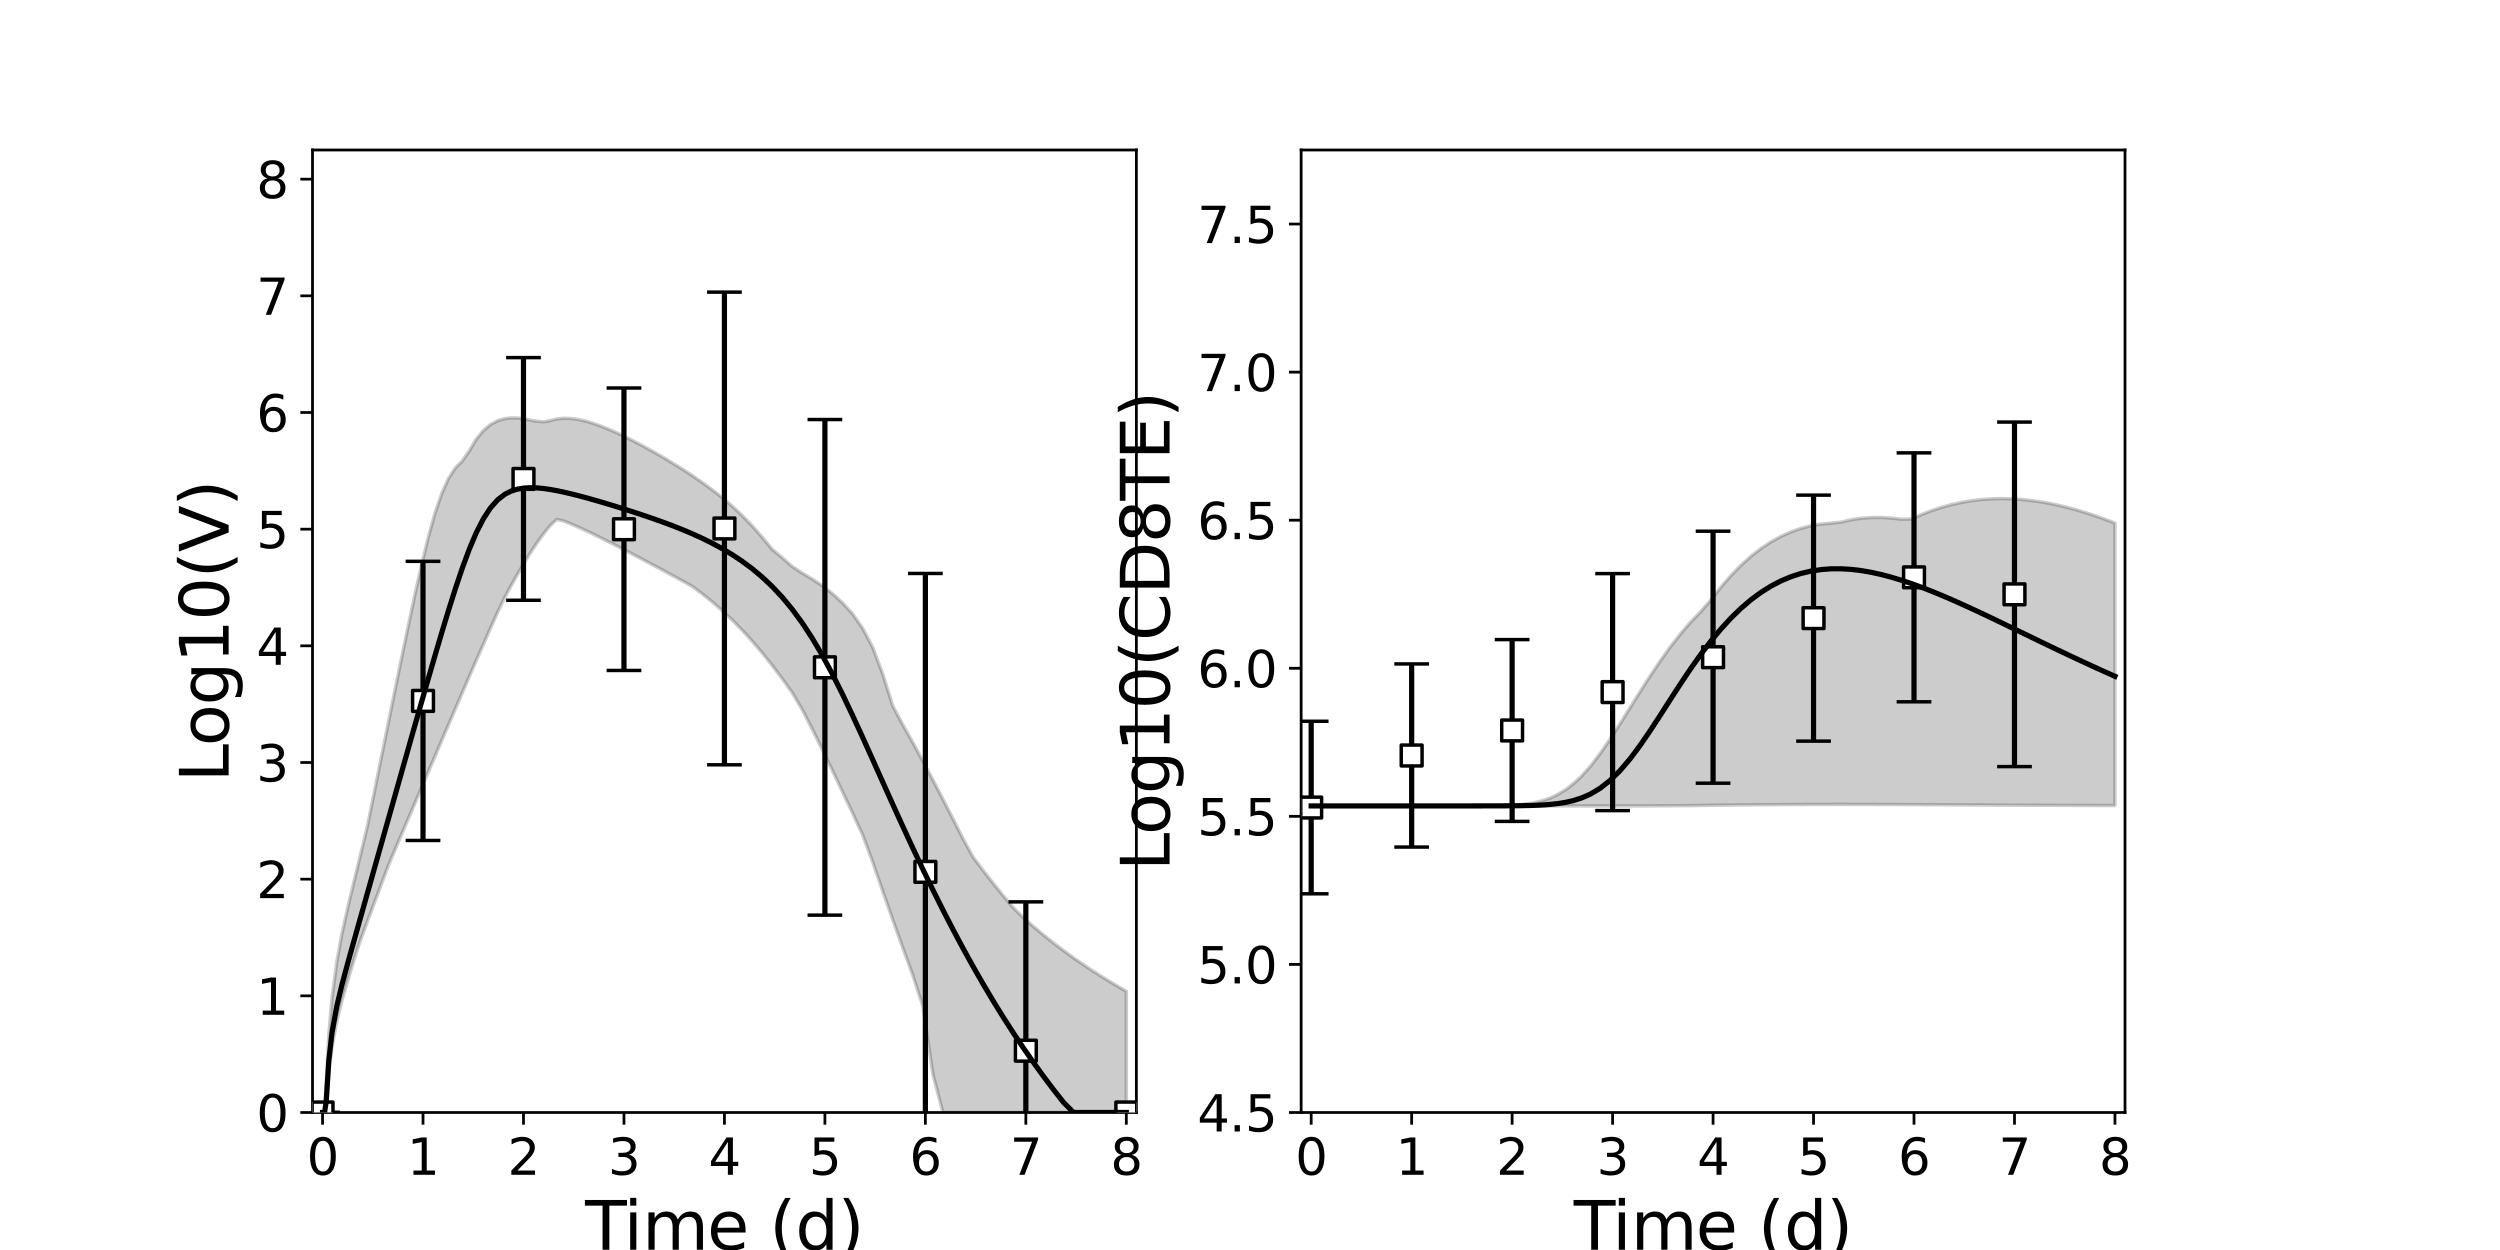 <?xml version="1.0" encoding="utf-8" standalone="no"?>
<!DOCTYPE svg PUBLIC "-//W3C//DTD SVG 1.1//EN"
  "http://www.w3.org/Graphics/SVG/1.1/DTD/svg11.dtd">
<svg xmlns:xlink="http://www.w3.org/1999/xlink" width="720pt" height="360pt" viewBox="0 0 720 360" xmlns="http://www.w3.org/2000/svg" version="1.1">
 <defs>
  <style type="text/css">*{stroke-linejoin: round; stroke-linecap: butt}</style>
 </defs>
 <g id="figure_1">
  <g id="patch_1">
   <path d="M 0 360 
L 720 360 
L 720 0 
L 0 0 
z
" style="fill: #ffffff"/>
  </g>
  <g id="axes_1">
   <g id="patch_2">
    <path d="M 90 320.4 
L 327.273 320.4 
L 327.273 43.2 
L 90 43.2 
z
" style="fill: #ffffff"/>
   </g>
   <g id="matplotlib.axis_1">
    <g id="xtick_1">
     <g id="line2d_1">
      <defs>
       <path id="m42d1f7977b" d="M 0 0 
L 0 3.5 
" style="stroke: #000000; stroke-width: 0.8"/>
      </defs>
      <g>
       <use xlink:href="#m42d1f7977b" x="92.894" y="320.4" style="stroke: #000000; stroke-width: 0.8"/>
      </g>
     </g>
     <g id="text_1">
      <!-- 0 -->
      <g transform="translate(88.313 338.342) scale(0.144 -0.144)">
       <defs>
        <path id="DejaVuSans-30" d="M 2034 4250 
Q 1547 4250 1301 3770 
Q 1056 3291 1056 2328 
Q 1056 1369 1301 889 
Q 1547 409 2034 409 
Q 2525 409 2770 889 
Q 3016 1369 3016 2328 
Q 3016 3291 2770 3770 
Q 2525 4250 2034 4250 
z
M 2034 4750 
Q 2819 4750 3233 4129 
Q 3647 3509 3647 2328 
Q 3647 1150 3233 529 
Q 2819 -91 2034 -91 
Q 1250 -91 836 529 
Q 422 1150 422 2328 
Q 422 3509 836 4129 
Q 1250 4750 2034 4750 
z
" transform="scale(0.016)"/>
       </defs>
       <use xlink:href="#DejaVuSans-30"/>
      </g>
     </g>
    </g>
    <g id="xtick_2">
     <g id="line2d_2">
      <g>
       <use xlink:href="#m42d1f7977b" x="121.829" y="320.4" style="stroke: #000000; stroke-width: 0.8"/>
      </g>
     </g>
     <g id="text_2">
      <!-- 1 -->
      <g transform="translate(117.248 338.342) scale(0.144 -0.144)">
       <defs>
        <path id="DejaVuSans-31" d="M 794 531 
L 1825 531 
L 1825 4091 
L 703 3866 
L 703 4441 
L 1819 4666 
L 2450 4666 
L 2450 531 
L 3481 531 
L 3481 0 
L 794 0 
L 794 531 
z
" transform="scale(0.016)"/>
       </defs>
       <use xlink:href="#DejaVuSans-31"/>
      </g>
     </g>
    </g>
    <g id="xtick_3">
     <g id="line2d_3">
      <g>
       <use xlink:href="#m42d1f7977b" x="150.765" y="320.4" style="stroke: #000000; stroke-width: 0.8"/>
      </g>
     </g>
     <g id="text_3">
      <!-- 2 -->
      <g transform="translate(146.184 338.342) scale(0.144 -0.144)">
       <defs>
        <path id="DejaVuSans-32" d="M 1228 531 
L 3431 531 
L 3431 0 
L 469 0 
L 469 531 
Q 828 903 1448 1529 
Q 2069 2156 2228 2338 
Q 2531 2678 2651 2914 
Q 2772 3150 2772 3378 
Q 2772 3750 2511 3984 
Q 2250 4219 1831 4219 
Q 1534 4219 1204 4116 
Q 875 4013 500 3803 
L 500 4441 
Q 881 4594 1212 4672 
Q 1544 4750 1819 4750 
Q 2544 4750 2975 4387 
Q 3406 4025 3406 3419 
Q 3406 3131 3298 2873 
Q 3191 2616 2906 2266 
Q 2828 2175 2409 1742 
Q 1991 1309 1228 531 
z
" transform="scale(0.016)"/>
       </defs>
       <use xlink:href="#DejaVuSans-32"/>
      </g>
     </g>
    </g>
    <g id="xtick_4">
     <g id="line2d_4">
      <g>
       <use xlink:href="#m42d1f7977b" x="179.701" y="320.4" style="stroke: #000000; stroke-width: 0.8"/>
      </g>
     </g>
     <g id="text_4">
      <!-- 3 -->
      <g transform="translate(175.12 338.342) scale(0.144 -0.144)">
       <defs>
        <path id="DejaVuSans-33" d="M 2597 2516 
Q 3050 2419 3304 2112 
Q 3559 1806 3559 1356 
Q 3559 666 3084 287 
Q 2609 -91 1734 -91 
Q 1441 -91 1130 -33 
Q 819 25 488 141 
L 488 750 
Q 750 597 1062 519 
Q 1375 441 1716 441 
Q 2309 441 2620 675 
Q 2931 909 2931 1356 
Q 2931 1769 2642 2001 
Q 2353 2234 1838 2234 
L 1294 2234 
L 1294 2753 
L 1863 2753 
Q 2328 2753 2575 2939 
Q 2822 3125 2822 3475 
Q 2822 3834 2567 4026 
Q 2313 4219 1838 4219 
Q 1578 4219 1281 4162 
Q 984 4106 628 3988 
L 628 4550 
Q 988 4650 1302 4700 
Q 1616 4750 1894 4750 
Q 2613 4750 3031 4423 
Q 3450 4097 3450 3541 
Q 3450 3153 3228 2886 
Q 3006 2619 2597 2516 
z
" transform="scale(0.016)"/>
       </defs>
       <use xlink:href="#DejaVuSans-33"/>
      </g>
     </g>
    </g>
    <g id="xtick_5">
     <g id="line2d_5">
      <g>
       <use xlink:href="#m42d1f7977b" x="208.636" y="320.4" style="stroke: #000000; stroke-width: 0.8"/>
      </g>
     </g>
     <g id="text_5">
      <!-- 4 -->
      <g transform="translate(204.055 338.342) scale(0.144 -0.144)">
       <defs>
        <path id="DejaVuSans-34" d="M 2419 4116 
L 825 1625 
L 2419 1625 
L 2419 4116 
z
M 2253 4666 
L 3047 4666 
L 3047 1625 
L 3713 1625 
L 3713 1100 
L 3047 1100 
L 3047 0 
L 2419 0 
L 2419 1100 
L 313 1100 
L 313 1709 
L 2253 4666 
z
" transform="scale(0.016)"/>
       </defs>
       <use xlink:href="#DejaVuSans-34"/>
      </g>
     </g>
    </g>
    <g id="xtick_6">
     <g id="line2d_6">
      <g>
       <use xlink:href="#m42d1f7977b" x="237.572" y="320.4" style="stroke: #000000; stroke-width: 0.8"/>
      </g>
     </g>
     <g id="text_6">
      <!-- 5 -->
      <g transform="translate(232.991 338.342) scale(0.144 -0.144)">
       <defs>
        <path id="DejaVuSans-35" d="M 691 4666 
L 3169 4666 
L 3169 4134 
L 1269 4134 
L 1269 2991 
Q 1406 3038 1543 3061 
Q 1681 3084 1819 3084 
Q 2600 3084 3056 2656 
Q 3513 2228 3513 1497 
Q 3513 744 3044 326 
Q 2575 -91 1722 -91 
Q 1428 -91 1123 -41 
Q 819 9 494 109 
L 494 744 
Q 775 591 1075 516 
Q 1375 441 1709 441 
Q 2250 441 2565 725 
Q 2881 1009 2881 1497 
Q 2881 1984 2565 2268 
Q 2250 2553 1709 2553 
Q 1456 2553 1204 2497 
Q 953 2441 691 2322 
L 691 4666 
z
" transform="scale(0.016)"/>
       </defs>
       <use xlink:href="#DejaVuSans-35"/>
      </g>
     </g>
    </g>
    <g id="xtick_7">
     <g id="line2d_7">
      <g>
       <use xlink:href="#m42d1f7977b" x="266.508" y="320.4" style="stroke: #000000; stroke-width: 0.8"/>
      </g>
     </g>
     <g id="text_7">
      <!-- 6 -->
      <g transform="translate(261.927 338.342) scale(0.144 -0.144)">
       <defs>
        <path id="DejaVuSans-36" d="M 2113 2584 
Q 1688 2584 1439 2293 
Q 1191 2003 1191 1497 
Q 1191 994 1439 701 
Q 1688 409 2113 409 
Q 2538 409 2786 701 
Q 3034 994 3034 1497 
Q 3034 2003 2786 2293 
Q 2538 2584 2113 2584 
z
M 3366 4563 
L 3366 3988 
Q 3128 4100 2886 4159 
Q 2644 4219 2406 4219 
Q 1781 4219 1451 3797 
Q 1122 3375 1075 2522 
Q 1259 2794 1537 2939 
Q 1816 3084 2150 3084 
Q 2853 3084 3261 2657 
Q 3669 2231 3669 1497 
Q 3669 778 3244 343 
Q 2819 -91 2113 -91 
Q 1303 -91 875 529 
Q 447 1150 447 2328 
Q 447 3434 972 4092 
Q 1497 4750 2381 4750 
Q 2619 4750 2861 4703 
Q 3103 4656 3366 4563 
z
" transform="scale(0.016)"/>
       </defs>
       <use xlink:href="#DejaVuSans-36"/>
      </g>
     </g>
    </g>
    <g id="xtick_8">
     <g id="line2d_8">
      <g>
       <use xlink:href="#m42d1f7977b" x="295.443" y="320.4" style="stroke: #000000; stroke-width: 0.8"/>
      </g>
     </g>
     <g id="text_8">
      <!-- 7 -->
      <g transform="translate(290.862 338.342) scale(0.144 -0.144)">
       <defs>
        <path id="DejaVuSans-37" d="M 525 4666 
L 3525 4666 
L 3525 4397 
L 1831 0 
L 1172 0 
L 2766 4134 
L 525 4134 
L 525 4666 
z
" transform="scale(0.016)"/>
       </defs>
       <use xlink:href="#DejaVuSans-37"/>
      </g>
     </g>
    </g>
    <g id="xtick_9">
     <g id="line2d_9">
      <g>
       <use xlink:href="#m42d1f7977b" x="324.379" y="320.4" style="stroke: #000000; stroke-width: 0.8"/>
      </g>
     </g>
     <g id="text_9">
      <!-- 8 -->
      <g transform="translate(319.798 338.342) scale(0.144 -0.144)">
       <defs>
        <path id="DejaVuSans-38" d="M 2034 2216 
Q 1584 2216 1326 1975 
Q 1069 1734 1069 1313 
Q 1069 891 1326 650 
Q 1584 409 2034 409 
Q 2484 409 2743 651 
Q 3003 894 3003 1313 
Q 3003 1734 2745 1975 
Q 2488 2216 2034 2216 
z
M 1403 2484 
Q 997 2584 770 2862 
Q 544 3141 544 3541 
Q 544 4100 942 4425 
Q 1341 4750 2034 4750 
Q 2731 4750 3128 4425 
Q 3525 4100 3525 3541 
Q 3525 3141 3298 2862 
Q 3072 2584 2669 2484 
Q 3125 2378 3379 2068 
Q 3634 1759 3634 1313 
Q 3634 634 3220 271 
Q 2806 -91 2034 -91 
Q 1263 -91 848 271 
Q 434 634 434 1313 
Q 434 1759 690 2068 
Q 947 2378 1403 2484 
z
M 1172 3481 
Q 1172 3119 1398 2916 
Q 1625 2713 2034 2713 
Q 2441 2713 2670 2916 
Q 2900 3119 2900 3481 
Q 2900 3844 2670 4047 
Q 2441 4250 2034 4250 
Q 1625 4250 1398 4047 
Q 1172 3844 1172 3481 
z
" transform="scale(0.016)"/>
       </defs>
       <use xlink:href="#DejaVuSans-38"/>
      </g>
     </g>
    </g>
    <g id="text_10">
     <!-- Time (d) -->
     <g transform="translate(168.511 359.925) scale(0.192 -0.192)">
      <defs>
       <path id="DejaVuSans-54" d="M -19 4666 
L 3928 4666 
L 3928 4134 
L 2272 4134 
L 2272 0 
L 1638 0 
L 1638 4134 
L -19 4134 
L -19 4666 
z
" transform="scale(0.016)"/>
       <path id="DejaVuSans-69" d="M 603 3500 
L 1178 3500 
L 1178 0 
L 603 0 
L 603 3500 
z
M 603 4863 
L 1178 4863 
L 1178 4134 
L 603 4134 
L 603 4863 
z
" transform="scale(0.016)"/>
       <path id="DejaVuSans-6d" d="M 3328 2828 
Q 3544 3216 3844 3400 
Q 4144 3584 4550 3584 
Q 5097 3584 5394 3201 
Q 5691 2819 5691 2113 
L 5691 0 
L 5113 0 
L 5113 2094 
Q 5113 2597 4934 2840 
Q 4756 3084 4391 3084 
Q 3944 3084 3684 2787 
Q 3425 2491 3425 1978 
L 3425 0 
L 2847 0 
L 2847 2094 
Q 2847 2600 2669 2842 
Q 2491 3084 2119 3084 
Q 1678 3084 1418 2786 
Q 1159 2488 1159 1978 
L 1159 0 
L 581 0 
L 581 3500 
L 1159 3500 
L 1159 2956 
Q 1356 3278 1631 3431 
Q 1906 3584 2284 3584 
Q 2666 3584 2933 3390 
Q 3200 3197 3328 2828 
z
" transform="scale(0.016)"/>
       <path id="DejaVuSans-65" d="M 3597 1894 
L 3597 1613 
L 953 1613 
Q 991 1019 1311 708 
Q 1631 397 2203 397 
Q 2534 397 2845 478 
Q 3156 559 3463 722 
L 3463 178 
Q 3153 47 2828 -22 
Q 2503 -91 2169 -91 
Q 1331 -91 842 396 
Q 353 884 353 1716 
Q 353 2575 817 3079 
Q 1281 3584 2069 3584 
Q 2775 3584 3186 3129 
Q 3597 2675 3597 1894 
z
M 3022 2063 
Q 3016 2534 2758 2815 
Q 2500 3097 2075 3097 
Q 1594 3097 1305 2825 
Q 1016 2553 972 2059 
L 3022 2063 
z
" transform="scale(0.016)"/>
       <path id="DejaVuSans-20" transform="scale(0.016)"/>
       <path id="DejaVuSans-28" d="M 1984 4856 
Q 1566 4138 1362 3434 
Q 1159 2731 1159 2009 
Q 1159 1288 1364 580 
Q 1569 -128 1984 -844 
L 1484 -844 
Q 1016 -109 783 600 
Q 550 1309 550 2009 
Q 550 2706 781 3412 
Q 1013 4119 1484 4856 
L 1984 4856 
z
" transform="scale(0.016)"/>
       <path id="DejaVuSans-64" d="M 2906 2969 
L 2906 4863 
L 3481 4863 
L 3481 0 
L 2906 0 
L 2906 525 
Q 2725 213 2448 61 
Q 2172 -91 1784 -91 
Q 1150 -91 751 415 
Q 353 922 353 1747 
Q 353 2572 751 3078 
Q 1150 3584 1784 3584 
Q 2172 3584 2448 3432 
Q 2725 3281 2906 2969 
z
M 947 1747 
Q 947 1113 1208 752 
Q 1469 391 1925 391 
Q 2381 391 2643 752 
Q 2906 1113 2906 1747 
Q 2906 2381 2643 2742 
Q 2381 3103 1925 3103 
Q 1469 3103 1208 2742 
Q 947 2381 947 1747 
z
" transform="scale(0.016)"/>
       <path id="DejaVuSans-29" d="M 513 4856 
L 1013 4856 
Q 1481 4119 1714 3412 
Q 1947 2706 1947 2009 
Q 1947 1309 1714 600 
Q 1481 -109 1013 -844 
L 513 -844 
Q 928 -128 1133 580 
Q 1338 1288 1338 2009 
Q 1338 2731 1133 3434 
Q 928 4138 513 4856 
z
" transform="scale(0.016)"/>
      </defs>
      <use xlink:href="#DejaVuSans-54"/>
      <use xlink:href="#DejaVuSans-69" x="57.959"/>
      <use xlink:href="#DejaVuSans-6d" x="85.742"/>
      <use xlink:href="#DejaVuSans-65" x="183.154"/>
      <use xlink:href="#DejaVuSans-20" x="244.678"/>
      <use xlink:href="#DejaVuSans-28" x="276.465"/>
      <use xlink:href="#DejaVuSans-64" x="315.479"/>
      <use xlink:href="#DejaVuSans-29" x="378.955"/>
     </g>
    </g>
   </g>
   <g id="matplotlib.axis_2">
    <g id="ytick_1">
     <g id="line2d_10">
      <defs>
       <path id="m41c0fdf977" d="M 0 0 
L -3.5 0 
" style="stroke: #000000; stroke-width: 0.8"/>
      </defs>
      <g>
       <use xlink:href="#m41c0fdf977" x="90" y="320.4" style="stroke: #000000; stroke-width: 0.8"/>
      </g>
     </g>
     <g id="text_11">
      <!-- 0 -->
      <g transform="translate(73.838 325.871) scale(0.144 -0.144)">
       <use xlink:href="#DejaVuSans-30"/>
      </g>
     </g>
    </g>
    <g id="ytick_2">
     <g id="line2d_11">
      <g>
       <use xlink:href="#m41c0fdf977" x="90" y="286.8" style="stroke: #000000; stroke-width: 0.8"/>
      </g>
     </g>
     <g id="text_12">
      <!-- 1 -->
      <g transform="translate(73.838 292.271) scale(0.144 -0.144)">
       <use xlink:href="#DejaVuSans-31"/>
      </g>
     </g>
    </g>
    <g id="ytick_3">
     <g id="line2d_12">
      <g>
       <use xlink:href="#m41c0fdf977" x="90" y="253.2" style="stroke: #000000; stroke-width: 0.8"/>
      </g>
     </g>
     <g id="text_13">
      <!-- 2 -->
      <g transform="translate(73.838 258.671) scale(0.144 -0.144)">
       <use xlink:href="#DejaVuSans-32"/>
      </g>
     </g>
    </g>
    <g id="ytick_4">
     <g id="line2d_13">
      <g>
       <use xlink:href="#m41c0fdf977" x="90" y="219.6" style="stroke: #000000; stroke-width: 0.8"/>
      </g>
     </g>
     <g id="text_14">
      <!-- 3 -->
      <g transform="translate(73.838 225.071) scale(0.144 -0.144)">
       <use xlink:href="#DejaVuSans-33"/>
      </g>
     </g>
    </g>
    <g id="ytick_5">
     <g id="line2d_14">
      <g>
       <use xlink:href="#m41c0fdf977" x="90" y="186" style="stroke: #000000; stroke-width: 0.8"/>
      </g>
     </g>
     <g id="text_15">
      <!-- 4 -->
      <g transform="translate(73.838 191.471) scale(0.144 -0.144)">
       <use xlink:href="#DejaVuSans-34"/>
      </g>
     </g>
    </g>
    <g id="ytick_6">
     <g id="line2d_15">
      <g>
       <use xlink:href="#m41c0fdf977" x="90" y="152.4" style="stroke: #000000; stroke-width: 0.8"/>
      </g>
     </g>
     <g id="text_16">
      <!-- 5 -->
      <g transform="translate(73.838 157.871) scale(0.144 -0.144)">
       <use xlink:href="#DejaVuSans-35"/>
      </g>
     </g>
    </g>
    <g id="ytick_7">
     <g id="line2d_16">
      <g>
       <use xlink:href="#m41c0fdf977" x="90" y="118.8" style="stroke: #000000; stroke-width: 0.8"/>
      </g>
     </g>
     <g id="text_17">
      <!-- 6 -->
      <g transform="translate(73.838 124.271) scale(0.144 -0.144)">
       <use xlink:href="#DejaVuSans-36"/>
      </g>
     </g>
    </g>
    <g id="ytick_8">
     <g id="line2d_17">
      <g>
       <use xlink:href="#m41c0fdf977" x="90" y="85.2" style="stroke: #000000; stroke-width: 0.8"/>
      </g>
     </g>
     <g id="text_18">
      <!-- 7 -->
      <g transform="translate(73.838 90.671) scale(0.144 -0.144)">
       <use xlink:href="#DejaVuSans-37"/>
      </g>
     </g>
    </g>
    <g id="ytick_9">
     <g id="line2d_18">
      <g>
       <use xlink:href="#m41c0fdf977" x="90" y="51.6" style="stroke: #000000; stroke-width: 0.8"/>
      </g>
     </g>
     <g id="text_19">
      <!-- 8 -->
      <g transform="translate(73.838 57.071) scale(0.144 -0.144)">
       <use xlink:href="#DejaVuSans-38"/>
      </g>
     </g>
    </g>
    <g id="text_20">
     <!-- Log10(V) -->
     <g transform="translate(65.845 225.224) rotate(-90) scale(0.192 -0.192)">
      <defs>
       <path id="DejaVuSans-4c" d="M 628 4666 
L 1259 4666 
L 1259 531 
L 3531 531 
L 3531 0 
L 628 0 
L 628 4666 
z
" transform="scale(0.016)"/>
       <path id="DejaVuSans-6f" d="M 1959 3097 
Q 1497 3097 1228 2736 
Q 959 2375 959 1747 
Q 959 1119 1226 758 
Q 1494 397 1959 397 
Q 2419 397 2687 759 
Q 2956 1122 2956 1747 
Q 2956 2369 2687 2733 
Q 2419 3097 1959 3097 
z
M 1959 3584 
Q 2709 3584 3137 3096 
Q 3566 2609 3566 1747 
Q 3566 888 3137 398 
Q 2709 -91 1959 -91 
Q 1206 -91 779 398 
Q 353 888 353 1747 
Q 353 2609 779 3096 
Q 1206 3584 1959 3584 
z
" transform="scale(0.016)"/>
       <path id="DejaVuSans-67" d="M 2906 1791 
Q 2906 2416 2648 2759 
Q 2391 3103 1925 3103 
Q 1463 3103 1205 2759 
Q 947 2416 947 1791 
Q 947 1169 1205 825 
Q 1463 481 1925 481 
Q 2391 481 2648 825 
Q 2906 1169 2906 1791 
z
M 3481 434 
Q 3481 -459 3084 -895 
Q 2688 -1331 1869 -1331 
Q 1566 -1331 1297 -1286 
Q 1028 -1241 775 -1147 
L 775 -588 
Q 1028 -725 1275 -790 
Q 1522 -856 1778 -856 
Q 2344 -856 2625 -561 
Q 2906 -266 2906 331 
L 2906 616 
Q 2728 306 2450 153 
Q 2172 0 1784 0 
Q 1141 0 747 490 
Q 353 981 353 1791 
Q 353 2603 747 3093 
Q 1141 3584 1784 3584 
Q 2172 3584 2450 3431 
Q 2728 3278 2906 2969 
L 2906 3500 
L 3481 3500 
L 3481 434 
z
" transform="scale(0.016)"/>
       <path id="DejaVuSans-56" d="M 1831 0 
L 50 4666 
L 709 4666 
L 2188 738 
L 3669 4666 
L 4325 4666 
L 2547 0 
L 1831 0 
z
" transform="scale(0.016)"/>
      </defs>
      <use xlink:href="#DejaVuSans-4c"/>
      <use xlink:href="#DejaVuSans-6f" x="53.963"/>
      <use xlink:href="#DejaVuSans-67" x="115.145"/>
      <use xlink:href="#DejaVuSans-31" x="178.621"/>
      <use xlink:href="#DejaVuSans-30" x="242.244"/>
      <use xlink:href="#DejaVuSans-28" x="305.867"/>
      <use xlink:href="#DejaVuSans-56" x="344.881"/>
      <use xlink:href="#DejaVuSans-29" x="413.289"/>
     </g>
    </g>
   </g>
   <g id="patch_3">
    <path d="M 90 320.4 
L 90 43.2 
" style="fill: none; stroke: #000000; stroke-width: 0.8; stroke-linejoin: miter; stroke-linecap: square"/>
   </g>
   <g id="patch_4">
    <path d="M 327.273 320.4 
L 327.273 43.2 
" style="fill: none; stroke: #000000; stroke-width: 0.8; stroke-linejoin: miter; stroke-linecap: square"/>
   </g>
   <g id="patch_5">
    <path d="M 90 320.4 
L 327.273 320.4 
" style="fill: none; stroke: #000000; stroke-width: 0.8; stroke-linejoin: miter; stroke-linecap: square"/>
   </g>
   <g id="patch_6">
    <path d="M 90 43.2 
L 327.273 43.2 
" style="fill: none; stroke: #000000; stroke-width: 0.8; stroke-linejoin: miter; stroke-linecap: square"/>
   </g>
   <g id="PolyCollection_1">
    <defs>
     <path id="m9394308890" d="M 92.894 -39.6 
L 92.894 -39.6 
L 92.896 -39.6 
L 92.915 -39.6 
L 93.112 -39.6 
L 93.468 -39.6 
L 93.941 -40.002 
L 94.694 -50.859 
L 95.602 -58.323 
L 97.012 -65.869 
L 98.422 -71.579 
L 100.229 -77.828 
L 102.037 -83.831 
L 103.942 -89.595 
L 105.847 -94.709 
L 107.785 -99.893 
L 109.722 -105.072 
L 111.662 -110.254 
L 113.601 -114.9 
L 115.541 -119.439 
L 117.48 -123.977 
L 119.419 -128.514 
L 121.359 -133.049 
L 123.298 -137.582 
L 125.238 -142.111 
L 127.177 -146.636 
L 129.132 -151.193 
L 131.109 -155.788 
L 133.112 -160.435 
L 135.129 -165.098 
L 137.148 -169.744 
L 139.173 -174.366 
L 141.234 -179.025 
L 143.35 -183.745 
L 145.465 -188.104 
L 147.193 -191.313 
L 149.074 -194.643 
L 150.955 -197.872 
L 152.836 -200.908 
L 154.717 -203.739 
L 156.598 -206.331 
L 158.479 -208.644 
L 160.36 -210.392 
L 162.241 -209.975 
L 164.207 -209.204 
L 166.285 -208.302 
L 168.528 -207.275 
L 170.771 -206.208 
L 173.329 -204.951 
L 176.076 -203.57 
L 178.969 -202.083 
L 181.863 -200.573 
L 184.757 -199.045 
L 187.65 -197.503 
L 190.544 -195.948 
L 193.437 -194.383 
L 196.331 -192.806 
L 199.224 -191.216 
L 202.118 -189.08 
L 205.012 -186.751 
L 207.905 -184.235 
L 210.799 -181.512 
L 213.692 -178.571 
L 216.586 -175.403 
L 219.479 -172.006 
L 222.373 -168.384 
L 225.267 -164.545 
L 228.16 -160.505 
L 231.054 -155.618 
L 233.947 -149.966 
L 236.841 -144.103 
L 239.734 -138.094 
L 242.628 -131.997 
L 245.522 -125.867 
L 248.415 -119.615 
L 251.309 -111.802 
L 254.202 -103.436 
L 257.096 -95.181 
L 259.989 -87.078 
L 262.883 -79.159 
L 265.777 -70.229 
L 268.67 -50.628 
L 271.564 -39.6 
L 274.457 -39.6 
L 277.351 -39.6 
L 280.244 -39.6 
L 283.138 -39.6 
L 286.032 -39.6 
L 288.925 -39.6 
L 291.819 -39.6 
L 294.712 -39.6 
L 297.606 -39.6 
L 300.499 -39.6 
L 303.393 -39.6 
L 306.287 -39.6 
L 309.18 -39.6 
L 312.074 -39.6 
L 314.967 -39.6 
L 317.861 -39.6 
L 320.754 -39.6 
L 323.648 -39.6 
L 324.379 -39.6 
L 324.379 -74.496 
L 324.379 -74.496 
L 323.648 -74.919 
L 320.754 -76.614 
L 317.861 -78.377 
L 314.967 -80.215 
L 312.074 -82.133 
L 309.18 -84.138 
L 306.287 -86.237 
L 303.393 -88.437 
L 300.499 -90.744 
L 297.606 -93.167 
L 294.712 -95.713 
L 291.819 -98.582 
L 288.925 -102.038 
L 286.032 -105.615 
L 283.138 -109.314 
L 280.244 -113.136 
L 277.351 -118.447 
L 274.457 -124.162 
L 271.564 -129.811 
L 268.67 -135.373 
L 265.777 -140.826 
L 262.883 -146.145 
L 259.989 -151.309 
L 257.096 -156.737 
L 254.202 -165.969 
L 251.309 -173.626 
L 248.415 -179.1 
L 245.522 -183.219 
L 242.628 -186.391 
L 239.734 -189.042 
L 236.841 -191.284 
L 233.947 -193.222 
L 231.054 -194.926 
L 228.16 -196.837 
L 225.267 -199.386 
L 222.373 -201.816 
L 219.479 -205.292 
L 216.586 -208.588 
L 213.692 -211.57 
L 210.799 -214.275 
L 207.905 -216.746 
L 205.012 -219.022 
L 202.118 -221.139 
L 199.224 -223.126 
L 196.331 -225.008 
L 193.437 -226.803 
L 190.544 -228.525 
L 187.65 -230.18 
L 184.757 -231.774 
L 181.863 -233.29 
L 178.969 -234.723 
L 176.076 -236.049 
L 173.329 -237.182 
L 170.771 -238.096 
L 168.528 -238.759 
L 166.285 -239.239 
L 164.207 -239.506 
L 162.241 -239.534 
L 160.36 -239.329 
L 158.479 -238.857 
L 156.598 -238.513 
L 154.717 -238.681 
L 152.836 -238.969 
L 150.955 -239.379 
L 149.074 -239.617 
L 147.193 -239.645 
L 145.465 -239.443 
L 143.35 -238.845 
L 141.234 -237.715 
L 139.173 -235.959 
L 137.148 -233.5 
L 135.129 -230.087 
L 133.112 -227.209 
L 131.109 -225.197 
L 129.132 -222.123 
L 127.177 -217.751 
L 125.238 -212.063 
L 123.298 -205.07 
L 121.359 -197.015 
L 119.419 -188.393 
L 117.48 -179.265 
L 115.541 -169.926 
L 113.601 -160.48 
L 111.662 -150.931 
L 109.722 -141.368 
L 107.785 -131.801 
L 105.847 -122.199 
L 103.942 -114.247 
L 102.037 -106.458 
L 100.229 -98.935 
L 98.422 -90.81 
L 97.012 -83.024 
L 95.602 -72.494 
L 94.694 -61.974 
L 93.941 -47.824 
L 93.468 -40.468 
L 93.112 -39.6 
L 92.915 -39.6 
L 92.896 -39.6 
L 92.894 -39.6 
z
" style="stroke: #000000; stroke-opacity: 0.2"/>
    </defs>
    <g clip-path="url(#p34cfa5cee2)">
     <use xlink:href="#m9394308890" x="0" y="360" style="fill-opacity: 0.2; stroke: #000000; stroke-opacity: 0.2"/>
    </g>
   </g>
   <g id="LineCollection_1">
    <path clip-path="url(#p34cfa5cee2)" style="fill: none; stroke: #000000; stroke-width: 1.5"/>
    <path d="M 92.894 320.4 
L 92.894 320.4 
" clip-path="url(#p34cfa5cee2)" style="fill: none; stroke: #000000; stroke-width: 1.5"/>
    <path d="M 121.829 242.055 
L 121.829 161.669 
" clip-path="url(#p34cfa5cee2)" style="fill: none; stroke: #000000; stroke-width: 1.5"/>
    <path d="M 150.765 172.885 
L 150.765 102.99 
" clip-path="url(#p34cfa5cee2)" style="fill: none; stroke: #000000; stroke-width: 1.5"/>
    <path d="M 179.701 193.102 
L 179.701 111.739 
" clip-path="url(#p34cfa5cee2)" style="fill: none; stroke: #000000; stroke-width: 1.5"/>
    <path d="M 208.636 220.264 
L 208.636 84.127 
" clip-path="url(#p34cfa5cee2)" style="fill: none; stroke: #000000; stroke-width: 1.5"/>
    <path d="M 237.572 263.551 
L 237.572 120.823 
" clip-path="url(#p34cfa5cee2)" style="fill: none; stroke: #000000; stroke-width: 1.5"/>
    <path d="M 266.508 337.039 
L 266.508 165.153 
" clip-path="url(#p34cfa5cee2)" style="fill: none; stroke: #000000; stroke-width: 1.5"/>
    <path d="M 295.443 345.457 
L 295.443 259.737 
" clip-path="url(#p34cfa5cee2)" style="fill: none; stroke: #000000; stroke-width: 1.5"/>
    <path d="M 324.379 320.4 
L 324.379 320.4 
" clip-path="url(#p34cfa5cee2)" style="fill: none; stroke: #000000; stroke-width: 1.5"/>
   </g>
   <g id="line2d_19">
    <defs>
     <path id="me39ea9715b" d="M 5 0 
L -5 -0 
" style="stroke: #000000"/>
    </defs>
    <g clip-path="url(#p34cfa5cee2)">
     <use xlink:href="#me39ea9715b" x="92.894" y="320.4" style="stroke: #000000"/>
     <use xlink:href="#me39ea9715b" x="121.829" y="242.055" style="stroke: #000000"/>
     <use xlink:href="#me39ea9715b" x="150.765" y="172.885" style="stroke: #000000"/>
     <use xlink:href="#me39ea9715b" x="179.701" y="193.102" style="stroke: #000000"/>
     <use xlink:href="#me39ea9715b" x="208.636" y="220.264" style="stroke: #000000"/>
     <use xlink:href="#me39ea9715b" x="237.572" y="263.551" style="stroke: #000000"/>
     <use xlink:href="#me39ea9715b" x="266.508" y="337.039" style="stroke: #000000"/>
     <use xlink:href="#me39ea9715b" x="295.443" y="345.457" style="stroke: #000000"/>
     <use xlink:href="#me39ea9715b" x="324.379" y="320.4" style="stroke: #000000"/>
    </g>
   </g>
   <g id="line2d_20">
    <g clip-path="url(#p34cfa5cee2)">
     <use xlink:href="#me39ea9715b" x="92.894" y="320.4" style="stroke: #000000"/>
     <use xlink:href="#me39ea9715b" x="121.829" y="161.669" style="stroke: #000000"/>
     <use xlink:href="#me39ea9715b" x="150.765" y="102.99" style="stroke: #000000"/>
     <use xlink:href="#me39ea9715b" x="179.701" y="111.739" style="stroke: #000000"/>
     <use xlink:href="#me39ea9715b" x="208.636" y="84.127" style="stroke: #000000"/>
     <use xlink:href="#me39ea9715b" x="237.572" y="120.823" style="stroke: #000000"/>
     <use xlink:href="#me39ea9715b" x="266.508" y="165.153" style="stroke: #000000"/>
     <use xlink:href="#me39ea9715b" x="295.443" y="259.737" style="stroke: #000000"/>
     <use xlink:href="#me39ea9715b" x="324.379" y="320.4" style="stroke: #000000"/>
    </g>
   </g>
   <g id="PathCollection_1">
    <defs>
     <path id="m1f39a53b1d" d="M -3 3 
L 3 3 
L 3 -3 
L -3 -3 
z
" style="stroke: #000000"/>
    </defs>
    <g clip-path="url(#p34cfa5cee2)">
     <use xlink:href="#m1f39a53b1d" x="92.894" y="320.4" style="fill: #ffffff; stroke: #000000"/>
     <use xlink:href="#m1f39a53b1d" x="121.829" y="201.862" style="fill: #ffffff; stroke: #000000"/>
     <use xlink:href="#m1f39a53b1d" x="150.765" y="137.937" style="fill: #ffffff; stroke: #000000"/>
     <use xlink:href="#m1f39a53b1d" x="179.701" y="152.421" style="fill: #ffffff; stroke: #000000"/>
     <use xlink:href="#m1f39a53b1d" x="208.636" y="152.196" style="fill: #ffffff; stroke: #000000"/>
     <use xlink:href="#m1f39a53b1d" x="237.572" y="192.187" style="fill: #ffffff; stroke: #000000"/>
     <use xlink:href="#m1f39a53b1d" x="266.508" y="251.096" style="fill: #ffffff; stroke: #000000"/>
     <use xlink:href="#m1f39a53b1d" x="295.443" y="302.597" style="fill: #ffffff; stroke: #000000"/>
     <use xlink:href="#m1f39a53b1d" x="324.379" y="320.4" style="fill: #ffffff; stroke: #000000"/>
    </g>
   </g>
   <g id="line2d_21">
    <path d="M 92.894 320.4 
L 92.896 320.4 
L 92.915 320.4 
L 93.112 320.4 
L 93.468 320.4 
L 93.941 317.339 
L 94.694 305.501 
L 95.602 297.508 
L 97.012 289.704 
L 98.422 283.828 
L 100.229 277.1 
L 102.037 270.627 
L 103.942 263.862 
L 105.847 257.112 
L 107.785 250.249 
L 109.722 243.388 
L 111.662 236.525 
L 113.601 229.666 
L 115.541 222.814 
L 117.48 215.973 
L 119.419 209.151 
L 121.359 202.357 
L 123.298 195.609 
L 125.238 188.932 
L 127.177 182.365 
L 129.132 175.916 
L 131.109 169.657 
L 133.112 163.698 
L 135.129 158.236 
L 137.148 153.461 
L 139.173 149.479 
L 141.234 146.304 
L 143.35 143.924 
L 145.465 142.307 
L 147.193 141.441 
L 149.074 140.856 
L 150.955 140.552 
L 152.836 140.458 
L 154.717 140.52 
L 156.598 140.701 
L 158.479 140.971 
L 160.36 141.31 
L 162.241 141.704 
L 164.207 142.159 
L 166.285 142.68 
L 168.528 143.276 
L 170.771 143.902 
L 173.329 144.643 
L 176.076 145.465 
L 178.969 146.359 
L 181.863 147.279 
L 184.757 148.228 
L 187.65 149.21 
L 190.544 150.234 
L 193.437 151.308 
L 196.331 152.445 
L 199.224 153.661 
L 202.118 154.971 
L 205.012 156.397 
L 207.905 157.96 
L 210.799 159.687 
L 213.692 161.607 
L 216.586 163.756 
L 219.479 166.171 
L 222.373 168.898 
L 225.267 171.983 
L 228.16 175.477 
L 231.054 179.422 
L 233.947 183.851 
L 236.841 188.767 
L 239.734 194.143 
L 242.628 199.917 
L 245.522 206.002 
L 248.415 212.3 
L 251.309 218.719 
L 254.202 225.177 
L 257.096 231.611 
L 259.989 237.972 
L 262.883 244.223 
L 265.777 250.336 
L 268.67 256.293 
L 271.564 262.081 
L 274.457 267.69 
L 277.351 273.114 
L 280.244 278.352 
L 283.138 283.403 
L 286.032 288.268 
L 288.925 292.951 
L 291.819 297.455 
L 294.712 301.786 
L 297.606 305.948 
L 300.499 309.947 
L 303.393 313.791 
L 306.287 317.484 
L 309.18 320.4 
L 312.074 320.4 
L 314.967 320.4 
L 317.861 320.4 
L 320.754 320.4 
L 323.648 320.4 
L 324.379 320.4 
" clip-path="url(#p34cfa5cee2)" style="fill: none; stroke: #000000; stroke-width: 1.5; stroke-linecap: square"/>
   </g>
  </g>
  <g id="axes_2">
   <g id="patch_7">
    <path d="M 374.727 320.4 
L 612 320.4 
L 612 43.2 
L 374.727 43.2 
z
" style="fill: #ffffff"/>
   </g>
   <g id="matplotlib.axis_3">
    <g id="xtick_10">
     <g id="line2d_22">
      <g>
       <use xlink:href="#m42d1f7977b" x="377.621" y="320.4" style="stroke: #000000; stroke-width: 0.8"/>
      </g>
     </g>
     <g id="text_21">
      <!-- 0 -->
      <g transform="translate(373.04 338.342) scale(0.144 -0.144)">
       <use xlink:href="#DejaVuSans-30"/>
      </g>
     </g>
    </g>
    <g id="xtick_11">
     <g id="line2d_23">
      <g>
       <use xlink:href="#m42d1f7977b" x="406.557" y="320.4" style="stroke: #000000; stroke-width: 0.8"/>
      </g>
     </g>
     <g id="text_22">
      <!-- 1 -->
      <g transform="translate(401.976 338.342) scale(0.144 -0.144)">
       <use xlink:href="#DejaVuSans-31"/>
      </g>
     </g>
    </g>
    <g id="xtick_12">
     <g id="line2d_24">
      <g>
       <use xlink:href="#m42d1f7977b" x="435.492" y="320.4" style="stroke: #000000; stroke-width: 0.8"/>
      </g>
     </g>
     <g id="text_23">
      <!-- 2 -->
      <g transform="translate(430.911 338.342) scale(0.144 -0.144)">
       <use xlink:href="#DejaVuSans-32"/>
      </g>
     </g>
    </g>
    <g id="xtick_13">
     <g id="line2d_25">
      <g>
       <use xlink:href="#m42d1f7977b" x="464.428" y="320.4" style="stroke: #000000; stroke-width: 0.8"/>
      </g>
     </g>
     <g id="text_24">
      <!-- 3 -->
      <g transform="translate(459.847 338.342) scale(0.144 -0.144)">
       <use xlink:href="#DejaVuSans-33"/>
      </g>
     </g>
    </g>
    <g id="xtick_14">
     <g id="line2d_26">
      <g>
       <use xlink:href="#m42d1f7977b" x="493.364" y="320.4" style="stroke: #000000; stroke-width: 0.8"/>
      </g>
     </g>
     <g id="text_25">
      <!-- 4 -->
      <g transform="translate(488.783 338.342) scale(0.144 -0.144)">
       <use xlink:href="#DejaVuSans-34"/>
      </g>
     </g>
    </g>
    <g id="xtick_15">
     <g id="line2d_27">
      <g>
       <use xlink:href="#m42d1f7977b" x="522.299" y="320.4" style="stroke: #000000; stroke-width: 0.8"/>
      </g>
     </g>
     <g id="text_26">
      <!-- 5 -->
      <g transform="translate(517.718 338.342) scale(0.144 -0.144)">
       <use xlink:href="#DejaVuSans-35"/>
      </g>
     </g>
    </g>
    <g id="xtick_16">
     <g id="line2d_28">
      <g>
       <use xlink:href="#m42d1f7977b" x="551.235" y="320.4" style="stroke: #000000; stroke-width: 0.8"/>
      </g>
     </g>
     <g id="text_27">
      <!-- 6 -->
      <g transform="translate(546.654 338.342) scale(0.144 -0.144)">
       <use xlink:href="#DejaVuSans-36"/>
      </g>
     </g>
    </g>
    <g id="xtick_17">
     <g id="line2d_29">
      <g>
       <use xlink:href="#m42d1f7977b" x="580.171" y="320.4" style="stroke: #000000; stroke-width: 0.8"/>
      </g>
     </g>
     <g id="text_28">
      <!-- 7 -->
      <g transform="translate(575.59 338.342) scale(0.144 -0.144)">
       <use xlink:href="#DejaVuSans-37"/>
      </g>
     </g>
    </g>
    <g id="xtick_18">
     <g id="line2d_30">
      <g>
       <use xlink:href="#m42d1f7977b" x="609.106" y="320.4" style="stroke: #000000; stroke-width: 0.8"/>
      </g>
     </g>
     <g id="text_29">
      <!-- 8 -->
      <g transform="translate(604.525 338.342) scale(0.144 -0.144)">
       <use xlink:href="#DejaVuSans-38"/>
      </g>
     </g>
    </g>
    <g id="text_30">
     <!-- Time (d) -->
     <g transform="translate(453.239 359.925) scale(0.192 -0.192)">
      <use xlink:href="#DejaVuSans-54"/>
      <use xlink:href="#DejaVuSans-69" x="57.959"/>
      <use xlink:href="#DejaVuSans-6d" x="85.742"/>
      <use xlink:href="#DejaVuSans-65" x="183.154"/>
      <use xlink:href="#DejaVuSans-20" x="244.678"/>
      <use xlink:href="#DejaVuSans-28" x="276.465"/>
      <use xlink:href="#DejaVuSans-64" x="315.479"/>
      <use xlink:href="#DejaVuSans-29" x="378.955"/>
     </g>
    </g>
   </g>
   <g id="matplotlib.axis_4">
    <g id="ytick_10">
     <g id="line2d_31">
      <g>
       <use xlink:href="#m41c0fdf977" x="374.727" y="320.4" style="stroke: #000000; stroke-width: 0.8"/>
      </g>
     </g>
     <g id="text_31">
      <!-- 4.5 -->
      <g transform="translate(344.827 325.871) scale(0.144 -0.144)">
       <defs>
        <path id="DejaVuSans-2e" d="M 684 794 
L 1344 794 
L 1344 0 
L 684 0 
L 684 794 
z
" transform="scale(0.016)"/>
       </defs>
       <use xlink:href="#DejaVuSans-34"/>
       <use xlink:href="#DejaVuSans-2e" x="63.623"/>
       <use xlink:href="#DejaVuSans-35" x="95.41"/>
      </g>
     </g>
    </g>
    <g id="ytick_11">
     <g id="line2d_32">
      <g>
       <use xlink:href="#m41c0fdf977" x="374.727" y="277.754" style="stroke: #000000; stroke-width: 0.8"/>
      </g>
     </g>
     <g id="text_32">
      <!-- 5.0 -->
      <g transform="translate(344.827 283.225) scale(0.144 -0.144)">
       <use xlink:href="#DejaVuSans-35"/>
       <use xlink:href="#DejaVuSans-2e" x="63.623"/>
       <use xlink:href="#DejaVuSans-30" x="95.41"/>
      </g>
     </g>
    </g>
    <g id="ytick_12">
     <g id="line2d_33">
      <g>
       <use xlink:href="#m41c0fdf977" x="374.727" y="235.108" style="stroke: #000000; stroke-width: 0.8"/>
      </g>
     </g>
     <g id="text_33">
      <!-- 5.5 -->
      <g transform="translate(344.827 240.579) scale(0.144 -0.144)">
       <use xlink:href="#DejaVuSans-35"/>
       <use xlink:href="#DejaVuSans-2e" x="63.623"/>
       <use xlink:href="#DejaVuSans-35" x="95.41"/>
      </g>
     </g>
    </g>
    <g id="ytick_13">
     <g id="line2d_34">
      <g>
       <use xlink:href="#m41c0fdf977" x="374.727" y="192.462" style="stroke: #000000; stroke-width: 0.8"/>
      </g>
     </g>
     <g id="text_34">
      <!-- 6.0 -->
      <g transform="translate(344.827 197.932) scale(0.144 -0.144)">
       <use xlink:href="#DejaVuSans-36"/>
       <use xlink:href="#DejaVuSans-2e" x="63.623"/>
       <use xlink:href="#DejaVuSans-30" x="95.41"/>
      </g>
     </g>
    </g>
    <g id="ytick_14">
     <g id="line2d_35">
      <g>
       <use xlink:href="#m41c0fdf977" x="374.727" y="149.815" style="stroke: #000000; stroke-width: 0.8"/>
      </g>
     </g>
     <g id="text_35">
      <!-- 6.5 -->
      <g transform="translate(344.827 155.286) scale(0.144 -0.144)">
       <use xlink:href="#DejaVuSans-36"/>
       <use xlink:href="#DejaVuSans-2e" x="63.623"/>
       <use xlink:href="#DejaVuSans-35" x="95.41"/>
      </g>
     </g>
    </g>
    <g id="ytick_15">
     <g id="line2d_36">
      <g>
       <use xlink:href="#m41c0fdf977" x="374.727" y="107.169" style="stroke: #000000; stroke-width: 0.8"/>
      </g>
     </g>
     <g id="text_36">
      <!-- 7.0 -->
      <g transform="translate(344.827 112.64) scale(0.144 -0.144)">
       <use xlink:href="#DejaVuSans-37"/>
       <use xlink:href="#DejaVuSans-2e" x="63.623"/>
       <use xlink:href="#DejaVuSans-30" x="95.41"/>
      </g>
     </g>
    </g>
    <g id="ytick_16">
     <g id="line2d_37">
      <g>
       <use xlink:href="#m41c0fdf977" x="374.727" y="64.523" style="stroke: #000000; stroke-width: 0.8"/>
      </g>
     </g>
     <g id="text_37">
      <!-- 7.5 -->
      <g transform="translate(344.827 69.994) scale(0.144 -0.144)">
       <use xlink:href="#DejaVuSans-37"/>
       <use xlink:href="#DejaVuSans-2e" x="63.623"/>
       <use xlink:href="#DejaVuSans-35" x="95.41"/>
      </g>
     </g>
    </g>
    <g id="text_38">
     <!-- Log10(CD8TE) -->
     <g transform="translate(336.834 250.79) rotate(-90) scale(0.192 -0.192)">
      <defs>
       <path id="DejaVuSans-43" d="M 4122 4306 
L 4122 3641 
Q 3803 3938 3442 4084 
Q 3081 4231 2675 4231 
Q 1875 4231 1450 3742 
Q 1025 3253 1025 2328 
Q 1025 1406 1450 917 
Q 1875 428 2675 428 
Q 3081 428 3442 575 
Q 3803 722 4122 1019 
L 4122 359 
Q 3791 134 3420 21 
Q 3050 -91 2638 -91 
Q 1578 -91 968 557 
Q 359 1206 359 2328 
Q 359 3453 968 4101 
Q 1578 4750 2638 4750 
Q 3056 4750 3426 4639 
Q 3797 4528 4122 4306 
z
" transform="scale(0.016)"/>
       <path id="DejaVuSans-44" d="M 1259 4147 
L 1259 519 
L 2022 519 
Q 2988 519 3436 956 
Q 3884 1394 3884 2338 
Q 3884 3275 3436 3711 
Q 2988 4147 2022 4147 
L 1259 4147 
z
M 628 4666 
L 1925 4666 
Q 3281 4666 3915 4102 
Q 4550 3538 4550 2338 
Q 4550 1131 3912 565 
Q 3275 0 1925 0 
L 628 0 
L 628 4666 
z
" transform="scale(0.016)"/>
       <path id="DejaVuSans-45" d="M 628 4666 
L 3578 4666 
L 3578 4134 
L 1259 4134 
L 1259 2753 
L 3481 2753 
L 3481 2222 
L 1259 2222 
L 1259 531 
L 3634 531 
L 3634 0 
L 628 0 
L 628 4666 
z
" transform="scale(0.016)"/>
      </defs>
      <use xlink:href="#DejaVuSans-4c"/>
      <use xlink:href="#DejaVuSans-6f" x="53.963"/>
      <use xlink:href="#DejaVuSans-67" x="115.145"/>
      <use xlink:href="#DejaVuSans-31" x="178.621"/>
      <use xlink:href="#DejaVuSans-30" x="242.244"/>
      <use xlink:href="#DejaVuSans-28" x="305.867"/>
      <use xlink:href="#DejaVuSans-43" x="344.881"/>
      <use xlink:href="#DejaVuSans-44" x="414.705"/>
      <use xlink:href="#DejaVuSans-38" x="491.707"/>
      <use xlink:href="#DejaVuSans-54" x="555.33"/>
      <use xlink:href="#DejaVuSans-45" x="616.414"/>
      <use xlink:href="#DejaVuSans-29" x="679.598"/>
     </g>
    </g>
   </g>
   <g id="patch_8">
    <path d="M 374.727 320.4 
L 374.727 43.2 
" style="fill: none; stroke: #000000; stroke-width: 0.8; stroke-linejoin: miter; stroke-linecap: square"/>
   </g>
   <g id="patch_9">
    <path d="M 612 320.4 
L 612 43.2 
" style="fill: none; stroke: #000000; stroke-width: 0.8; stroke-linejoin: miter; stroke-linecap: square"/>
   </g>
   <g id="patch_10">
    <path d="M 374.727 320.4 
L 612 320.4 
" style="fill: none; stroke: #000000; stroke-width: 0.8; stroke-linejoin: miter; stroke-linecap: square"/>
   </g>
   <g id="patch_11">
    <path d="M 374.727 43.2 
L 612 43.2 
" style="fill: none; stroke: #000000; stroke-width: 0.8; stroke-linejoin: miter; stroke-linecap: square"/>
   </g>
   <g id="PolyCollection_2">
    <defs>
     <path id="m69a7c7ad16" d="M 377.621 -127.897 
L 377.621 -127.897 
L 377.623 -127.897 
L 377.642 -127.897 
L 377.839 -127.897 
L 378.195 -127.897 
L 378.668 -127.897 
L 379.421 -127.897 
L 380.329 -127.897 
L 381.739 -127.897 
L 383.149 -127.897 
L 384.957 -127.897 
L 386.764 -127.897 
L 388.669 -127.897 
L 390.574 -127.897 
L 392.512 -127.897 
L 394.45 -127.897 
L 396.389 -127.897 
L 398.328 -127.897 
L 400.268 -127.897 
L 402.207 -127.897 
L 404.147 -127.897 
L 406.086 -127.897 
L 408.025 -127.897 
L 409.965 -127.897 
L 411.904 -127.897 
L 413.859 -127.897 
L 415.836 -127.897 
L 417.839 -127.897 
L 419.857 -127.897 
L 421.875 -127.897 
L 423.9 -127.897 
L 425.962 -127.897 
L 428.077 -127.897 
L 430.192 -127.897 
L 431.92 -127.897 
L 433.801 -127.897 
L 435.682 -127.897 
L 437.563 -127.897 
L 439.444 -127.897 
L 441.325 -127.897 
L 443.206 -127.897 
L 445.087 -127.897 
L 446.968 -127.897 
L 448.935 -127.897 
L 451.013 -127.897 
L 453.256 -127.898 
L 455.499 -127.898 
L 458.057 -127.898 
L 460.803 -127.899 
L 463.697 -127.9 
L 466.59 -127.902 
L 469.484 -127.905 
L 472.377 -127.91 
L 475.271 -127.917 
L 478.165 -127.927 
L 481.058 -127.941 
L 483.952 -127.961 
L 486.845 -127.988 
L 489.739 -128.027 
L 492.632 -128.076 
L 495.526 -128.119 
L 498.42 -128.147 
L 501.313 -128.175 
L 504.207 -128.201 
L 507.1 -128.226 
L 509.994 -128.249 
L 512.887 -128.269 
L 515.781 -128.286 
L 518.675 -128.3 
L 521.568 -128.311 
L 524.462 -128.318 
L 527.355 -128.323 
L 530.249 -128.324 
L 533.142 -128.322 
L 536.036 -128.317 
L 538.93 -128.31 
L 541.823 -128.301 
L 544.717 -128.29 
L 547.61 -128.278 
L 550.504 -128.264 
L 553.397 -128.249 
L 556.291 -128.234 
L 559.185 -128.218 
L 562.078 -128.202 
L 564.972 -128.186 
L 567.865 -128.17 
L 570.759 -128.154 
L 573.652 -128.139 
L 576.546 -128.124 
L 579.44 -128.11 
L 582.333 -128.096 
L 585.227 -128.083 
L 588.12 -128.071 
L 591.014 -128.059 
L 593.907 -128.047 
L 596.801 -128.037 
L 599.695 -128.027 
L 602.588 -128.018 
L 605.482 -128.009 
L 608.375 -128.001 
L 609.106 -127.999 
L 609.106 -209.347 
L 609.106 -209.347 
L 608.375 -209.636 
L 605.482 -210.727 
L 602.588 -211.738 
L 599.695 -212.663 
L 596.801 -213.497 
L 593.907 -214.236 
L 591.014 -214.875 
L 588.12 -215.41 
L 585.227 -215.835 
L 582.333 -216.146 
L 579.44 -216.337 
L 576.546 -216.404 
L 573.652 -216.342 
L 570.759 -216.144 
L 567.865 -215.806 
L 564.972 -215.322 
L 562.078 -214.686 
L 559.185 -213.893 
L 556.291 -212.937 
L 553.397 -211.811 
L 550.504 -210.511 
L 547.61 -210.459 
L 544.717 -210.802 
L 541.823 -210.972 
L 538.93 -210.956 
L 536.036 -210.74 
L 533.142 -210.307 
L 530.249 -209.642 
L 527.355 -209.33 
L 524.462 -209.068 
L 521.568 -208.573 
L 518.675 -207.828 
L 515.781 -206.816 
L 512.887 -205.517 
L 509.994 -203.914 
L 507.1 -201.991 
L 504.207 -199.73 
L 501.313 -197.117 
L 498.42 -194.14 
L 495.526 -190.791 
L 492.632 -187.069 
L 489.739 -183.782 
L 486.845 -180.77 
L 483.952 -177.403 
L 481.058 -173.693 
L 478.165 -169.664 
L 475.271 -165.36 
L 472.377 -160.848 
L 469.484 -156.218 
L 466.59 -151.59 
L 463.697 -147.105 
L 460.803 -142.919 
L 458.057 -139.341 
L 455.499 -136.482 
L 453.256 -134.404 
L 451.013 -132.638 
L 448.935 -131.372 
L 446.968 -130.359 
L 445.087 -129.663 
L 443.206 -129.14 
L 441.325 -128.723 
L 439.444 -128.465 
L 437.563 -128.25 
L 435.682 -128.126 
L 433.801 -128.032 
L 431.92 -127.981 
L 430.192 -127.946 
L 428.077 -127.924 
L 425.962 -127.911 
L 423.9 -127.904 
L 421.875 -127.901 
L 419.857 -127.9 
L 417.839 -127.899 
L 415.836 -127.898 
L 413.859 -127.898 
L 411.904 -127.897 
L 409.965 -127.897 
L 408.025 -127.897 
L 406.086 -127.897 
L 404.147 -127.897 
L 402.207 -127.897 
L 400.268 -127.897 
L 398.328 -127.897 
L 396.389 -127.897 
L 394.45 -127.897 
L 392.512 -127.897 
L 390.574 -127.897 
L 388.669 -127.897 
L 386.764 -127.897 
L 384.957 -127.897 
L 383.149 -127.897 
L 381.739 -127.897 
L 380.329 -127.897 
L 379.421 -127.897 
L 378.668 -127.897 
L 378.195 -127.897 
L 377.839 -127.897 
L 377.642 -127.897 
L 377.623 -127.897 
L 377.621 -127.897 
z
" style="stroke: #000000; stroke-opacity: 0.2"/>
    </defs>
    <g clip-path="url(#p366c279ae8)">
     <use xlink:href="#m69a7c7ad16" x="0" y="360" style="fill-opacity: 0.2; stroke: #000000; stroke-opacity: 0.2"/>
    </g>
   </g>
   <g id="LineCollection_2">
    <path d="M 348.685 250.741 
L 348.685 190.09 
" clip-path="url(#p366c279ae8)" style="fill: none; stroke: #000000; stroke-width: 1.5"/>
    <path d="M 377.621 257.411 
L 377.621 207.733 
" clip-path="url(#p366c279ae8)" style="fill: none; stroke: #000000; stroke-width: 1.5"/>
    <path d="M 406.557 243.959 
L 406.557 191.209 
" clip-path="url(#p366c279ae8)" style="fill: none; stroke: #000000; stroke-width: 1.5"/>
    <path d="M 435.492 236.555 
L 435.492 184.2 
" clip-path="url(#p366c279ae8)" style="fill: none; stroke: #000000; stroke-width: 1.5"/>
    <path d="M 464.428 233.445 
L 464.428 165.197 
" clip-path="url(#p366c279ae8)" style="fill: none; stroke: #000000; stroke-width: 1.5"/>
    <path d="M 493.364 225.559 
L 493.364 152.981 
" clip-path="url(#p366c279ae8)" style="fill: none; stroke: #000000; stroke-width: 1.5"/>
    <path d="M 522.299 213.448 
L 522.299 142.601 
" clip-path="url(#p366c279ae8)" style="fill: none; stroke: #000000; stroke-width: 1.5"/>
    <path d="M 551.235 202.121 
L 551.235 130.418 
" clip-path="url(#p366c279ae8)" style="fill: none; stroke: #000000; stroke-width: 1.5"/>
    <path d="M 580.171 220.777 
L 580.171 121.554 
" clip-path="url(#p366c279ae8)" style="fill: none; stroke: #000000; stroke-width: 1.5"/>
    <path clip-path="url(#p366c279ae8)" style="fill: none; stroke: #000000; stroke-width: 1.5"/>
   </g>
   <g id="line2d_38">
    <g clip-path="url(#p366c279ae8)">
     <use xlink:href="#me39ea9715b" x="348.685" y="250.741" style="stroke: #000000"/>
     <use xlink:href="#me39ea9715b" x="377.621" y="257.411" style="stroke: #000000"/>
     <use xlink:href="#me39ea9715b" x="406.557" y="243.959" style="stroke: #000000"/>
     <use xlink:href="#me39ea9715b" x="435.492" y="236.555" style="stroke: #000000"/>
     <use xlink:href="#me39ea9715b" x="464.428" y="233.445" style="stroke: #000000"/>
     <use xlink:href="#me39ea9715b" x="493.364" y="225.559" style="stroke: #000000"/>
     <use xlink:href="#me39ea9715b" x="522.299" y="213.448" style="stroke: #000000"/>
     <use xlink:href="#me39ea9715b" x="551.235" y="202.121" style="stroke: #000000"/>
     <use xlink:href="#me39ea9715b" x="580.171" y="220.777" style="stroke: #000000"/>
    </g>
   </g>
   <g id="line2d_39">
    <g clip-path="url(#p366c279ae8)">
     <use xlink:href="#me39ea9715b" x="348.685" y="190.09" style="stroke: #000000"/>
     <use xlink:href="#me39ea9715b" x="377.621" y="207.733" style="stroke: #000000"/>
     <use xlink:href="#me39ea9715b" x="406.557" y="191.209" style="stroke: #000000"/>
     <use xlink:href="#me39ea9715b" x="435.492" y="184.2" style="stroke: #000000"/>
     <use xlink:href="#me39ea9715b" x="464.428" y="165.197" style="stroke: #000000"/>
     <use xlink:href="#me39ea9715b" x="493.364" y="152.981" style="stroke: #000000"/>
     <use xlink:href="#me39ea9715b" x="522.299" y="142.601" style="stroke: #000000"/>
     <use xlink:href="#me39ea9715b" x="551.235" y="130.418" style="stroke: #000000"/>
     <use xlink:href="#me39ea9715b" x="580.171" y="121.554" style="stroke: #000000"/>
    </g>
   </g>
   <g id="PathCollection_2">
    <g clip-path="url(#p366c279ae8)">
     <use xlink:href="#m1f39a53b1d" x="348.685" y="220.415" style="fill: #ffffff; stroke: #000000"/>
     <use xlink:href="#m1f39a53b1d" x="377.621" y="232.572" style="fill: #ffffff; stroke: #000000"/>
     <use xlink:href="#m1f39a53b1d" x="406.557" y="217.584" style="fill: #ffffff; stroke: #000000"/>
     <use xlink:href="#m1f39a53b1d" x="435.492" y="210.378" style="fill: #ffffff; stroke: #000000"/>
     <use xlink:href="#m1f39a53b1d" x="464.428" y="199.321" style="fill: #ffffff; stroke: #000000"/>
     <use xlink:href="#m1f39a53b1d" x="493.364" y="189.27" style="fill: #ffffff; stroke: #000000"/>
     <use xlink:href="#m1f39a53b1d" x="522.299" y="178.024" style="fill: #ffffff; stroke: #000000"/>
     <use xlink:href="#m1f39a53b1d" x="551.235" y="166.27" style="fill: #ffffff; stroke: #000000"/>
     <use xlink:href="#m1f39a53b1d" x="580.171" y="171.165" style="fill: #ffffff; stroke: #000000"/>
    </g>
   </g>
   <g id="line2d_40">
    <path d="M 377.621 232.103 
L 377.623 232.103 
L 377.642 232.103 
L 377.839 232.103 
L 378.195 232.103 
L 378.668 232.103 
L 379.421 232.103 
L 380.329 232.103 
L 381.739 232.103 
L 383.149 232.103 
L 384.957 232.103 
L 386.764 232.103 
L 388.669 232.103 
L 390.574 232.103 
L 392.512 232.103 
L 394.45 232.103 
L 396.389 232.103 
L 398.328 232.103 
L 400.268 232.103 
L 402.207 232.103 
L 404.147 232.103 
L 406.086 232.103 
L 408.025 232.103 
L 409.965 232.103 
L 411.904 232.103 
L 413.859 232.103 
L 415.836 232.103 
L 417.839 232.102 
L 419.857 232.102 
L 421.875 232.102 
L 423.9 232.101 
L 425.962 232.099 
L 428.077 232.097 
L 430.192 232.092 
L 431.92 232.087 
L 433.801 232.077 
L 435.682 232.063 
L 437.563 232.041 
L 439.444 232.007 
L 441.325 231.957 
L 443.206 231.883 
L 445.087 231.775 
L 446.968 231.62 
L 448.935 231.391 
L 451.013 231.05 
L 453.256 230.53 
L 455.499 229.81 
L 458.057 228.684 
L 460.803 227.045 
L 463.697 224.775 
L 466.59 221.923 
L 469.484 218.518 
L 472.377 214.643 
L 475.271 210.416 
L 478.165 205.977 
L 481.058 201.463 
L 483.952 196.996 
L 486.845 192.677 
L 489.739 188.582 
L 492.632 184.767 
L 495.526 181.265 
L 498.42 178.098 
L 501.313 175.273 
L 504.207 172.791 
L 507.1 170.645 
L 509.994 168.823 
L 512.887 167.313 
L 515.781 166.096 
L 518.675 165.157 
L 521.568 164.477 
L 524.462 164.038 
L 527.355 163.821 
L 530.249 163.81 
L 533.142 163.985 
L 536.036 164.331 
L 538.93 164.832 
L 541.823 165.471 
L 544.717 166.234 
L 547.61 167.107 
L 550.504 168.077 
L 553.397 169.132 
L 556.291 170.26 
L 559.185 171.451 
L 562.078 172.695 
L 564.972 173.983 
L 567.865 175.306 
L 570.759 176.657 
L 573.652 178.029 
L 576.546 179.417 
L 579.44 180.814 
L 582.333 182.216 
L 585.227 183.618 
L 588.12 185.016 
L 591.014 186.407 
L 593.907 187.788 
L 596.801 189.156 
L 599.695 190.509 
L 602.588 191.845 
L 605.482 193.161 
L 608.375 194.457 
L 609.106 194.781 
" clip-path="url(#p366c279ae8)" style="fill: none; stroke: #000000; stroke-width: 1.5; stroke-linecap: square"/>
   </g>
  </g>
  <g id="legend_1">
   <g id="patch_12">
    <path d="M 769.44 99.906 
L 931.743 99.906 
Q 935.583 99.906 935.583 96.066 
L 935.583 13.44 
Q 935.583 9.6 931.743 9.6 
L 769.44 9.6 
Q 765.6 9.6 765.6 13.44 
L 765.6 96.066 
Q 765.6 99.906 769.44 99.906 
z
" style="fill: #ffffff; opacity: 0.8; stroke: #cccccc; stroke-linejoin: miter"/>
   </g>
   <g id="PathCollection_3">
    <g>
     <use xlink:href="#m1f39a53b1d" x="792.48" y="26.829" style="fill: #ffffff; stroke: #000000"/>
    </g>
   </g>
   <g id="text_39">
    <!-- Mean -->
    <g transform="translate(827.04 31.869) scale(0.192 -0.192)">
     <defs>
      <path id="DejaVuSans-4d" d="M 628 4666 
L 1569 4666 
L 2759 1491 
L 3956 4666 
L 4897 4666 
L 4897 0 
L 4281 0 
L 4281 4097 
L 3078 897 
L 2444 897 
L 1241 4097 
L 1241 0 
L 628 0 
L 628 4666 
z
" transform="scale(0.016)"/>
      <path id="DejaVuSans-61" d="M 2194 1759 
Q 1497 1759 1228 1600 
Q 959 1441 959 1056 
Q 959 750 1161 570 
Q 1363 391 1709 391 
Q 2188 391 2477 730 
Q 2766 1069 2766 1631 
L 2766 1759 
L 2194 1759 
z
M 3341 1997 
L 3341 0 
L 2766 0 
L 2766 531 
Q 2569 213 2275 61 
Q 1981 -91 1556 -91 
Q 1019 -91 701 211 
Q 384 513 384 1019 
Q 384 1609 779 1909 
Q 1175 2209 1959 2209 
L 2766 2209 
L 2766 2266 
Q 2766 2663 2505 2880 
Q 2244 3097 1772 3097 
Q 1472 3097 1187 3025 
Q 903 2953 641 2809 
L 641 3341 
Q 956 3463 1253 3523 
Q 1550 3584 1831 3584 
Q 2591 3584 2966 3190 
Q 3341 2797 3341 1997 
z
" transform="scale(0.016)"/>
      <path id="DejaVuSans-6e" d="M 3513 2113 
L 3513 0 
L 2938 0 
L 2938 2094 
Q 2938 2591 2744 2837 
Q 2550 3084 2163 3084 
Q 1697 3084 1428 2787 
Q 1159 2491 1159 1978 
L 1159 0 
L 581 0 
L 581 3500 
L 1159 3500 
L 1159 2956 
Q 1366 3272 1645 3428 
Q 1925 3584 2291 3584 
Q 2894 3584 3203 3211 
Q 3513 2838 3513 2113 
z
" transform="scale(0.016)"/>
     </defs>
     <use xlink:href="#DejaVuSans-4d"/>
     <use xlink:href="#DejaVuSans-65" x="86.279"/>
     <use xlink:href="#DejaVuSans-61" x="147.803"/>
     <use xlink:href="#DejaVuSans-6e" x="209.082"/>
    </g>
   </g>
   <g id="line2d_41">
    <path style="fill: none; stroke: #000000; stroke-width: 1.5; stroke-linecap: square"/>
   </g>
   <g id="text_40">
    <!-- Population -->
    <g transform="translate(827.04 60.051) scale(0.192 -0.192)">
     <defs>
      <path id="DejaVuSans-50" d="M 1259 4147 
L 1259 2394 
L 2053 2394 
Q 2494 2394 2734 2622 
Q 2975 2850 2975 3272 
Q 2975 3691 2734 3919 
Q 2494 4147 2053 4147 
L 1259 4147 
z
M 628 4666 
L 2053 4666 
Q 2838 4666 3239 4311 
Q 3641 3956 3641 3272 
Q 3641 2581 3239 2228 
Q 2838 1875 2053 1875 
L 1259 1875 
L 1259 0 
L 628 0 
L 628 4666 
z
" transform="scale(0.016)"/>
      <path id="DejaVuSans-70" d="M 1159 525 
L 1159 -1331 
L 581 -1331 
L 581 3500 
L 1159 3500 
L 1159 2969 
Q 1341 3281 1617 3432 
Q 1894 3584 2278 3584 
Q 2916 3584 3314 3078 
Q 3713 2572 3713 1747 
Q 3713 922 3314 415 
Q 2916 -91 2278 -91 
Q 1894 -91 1617 61 
Q 1341 213 1159 525 
z
M 3116 1747 
Q 3116 2381 2855 2742 
Q 2594 3103 2138 3103 
Q 1681 3103 1420 2742 
Q 1159 2381 1159 1747 
Q 1159 1113 1420 752 
Q 1681 391 2138 391 
Q 2594 391 2855 752 
Q 3116 1113 3116 1747 
z
" transform="scale(0.016)"/>
      <path id="DejaVuSans-75" d="M 544 1381 
L 544 3500 
L 1119 3500 
L 1119 1403 
Q 1119 906 1312 657 
Q 1506 409 1894 409 
Q 2359 409 2629 706 
Q 2900 1003 2900 1516 
L 2900 3500 
L 3475 3500 
L 3475 0 
L 2900 0 
L 2900 538 
Q 2691 219 2414 64 
Q 2138 -91 1772 -91 
Q 1169 -91 856 284 
Q 544 659 544 1381 
z
M 1991 3584 
L 1991 3584 
z
" transform="scale(0.016)"/>
      <path id="DejaVuSans-6c" d="M 603 4863 
L 1178 4863 
L 1178 0 
L 603 0 
L 603 4863 
z
" transform="scale(0.016)"/>
      <path id="DejaVuSans-74" d="M 1172 4494 
L 1172 3500 
L 2356 3500 
L 2356 3053 
L 1172 3053 
L 1172 1153 
Q 1172 725 1289 603 
Q 1406 481 1766 481 
L 2356 481 
L 2356 0 
L 1766 0 
Q 1100 0 847 248 
Q 594 497 594 1153 
L 594 3053 
L 172 3053 
L 172 3500 
L 594 3500 
L 594 4494 
L 1172 4494 
z
" transform="scale(0.016)"/>
     </defs>
     <use xlink:href="#DejaVuSans-50"/>
     <use xlink:href="#DejaVuSans-6f" x="56.678"/>
     <use xlink:href="#DejaVuSans-70" x="117.859"/>
     <use xlink:href="#DejaVuSans-75" x="181.336"/>
     <use xlink:href="#DejaVuSans-6c" x="244.715"/>
     <use xlink:href="#DejaVuSans-61" x="272.498"/>
     <use xlink:href="#DejaVuSans-74" x="333.777"/>
     <use xlink:href="#DejaVuSans-69" x="372.986"/>
     <use xlink:href="#DejaVuSans-6f" x="400.77"/>
     <use xlink:href="#DejaVuSans-6e" x="461.951"/>
    </g>
   </g>
   <g id="LineCollection_3">
    <path style="fill: none; stroke: #000000; stroke-width: 1.5"/>
   </g>
   <g id="line2d_42">
    <g>
     <use xlink:href="#me39ea9715b" x="792.48" y="91.113" style="stroke: #000000"/>
    </g>
   </g>
   <g id="line2d_43">
    <g>
     <use xlink:href="#me39ea9715b" x="792.48" y="71.913" style="stroke: #000000"/>
    </g>
   </g>
   <g id="text_41">
    <!-- Std Dev -->
    <g transform="translate(827.04 88.233) scale(0.192 -0.192)">
     <defs>
      <path id="DejaVuSans-53" d="M 3425 4513 
L 3425 3897 
Q 3066 4069 2747 4153 
Q 2428 4238 2131 4238 
Q 1616 4238 1336 4038 
Q 1056 3838 1056 3469 
Q 1056 3159 1242 3001 
Q 1428 2844 1947 2747 
L 2328 2669 
Q 3034 2534 3370 2195 
Q 3706 1856 3706 1288 
Q 3706 609 3251 259 
Q 2797 -91 1919 -91 
Q 1588 -91 1214 -16 
Q 841 59 441 206 
L 441 856 
Q 825 641 1194 531 
Q 1563 422 1919 422 
Q 2459 422 2753 634 
Q 3047 847 3047 1241 
Q 3047 1584 2836 1778 
Q 2625 1972 2144 2069 
L 1759 2144 
Q 1053 2284 737 2584 
Q 422 2884 422 3419 
Q 422 4038 858 4394 
Q 1294 4750 2059 4750 
Q 2388 4750 2728 4690 
Q 3069 4631 3425 4513 
z
" transform="scale(0.016)"/>
      <path id="DejaVuSans-76" d="M 191 3500 
L 800 3500 
L 1894 563 
L 2988 3500 
L 3597 3500 
L 2284 0 
L 1503 0 
L 191 3500 
z
" transform="scale(0.016)"/>
     </defs>
     <use xlink:href="#DejaVuSans-53"/>
     <use xlink:href="#DejaVuSans-74" x="63.477"/>
     <use xlink:href="#DejaVuSans-64" x="102.686"/>
     <use xlink:href="#DejaVuSans-20" x="166.162"/>
     <use xlink:href="#DejaVuSans-44" x="197.949"/>
     <use xlink:href="#DejaVuSans-65" x="274.951"/>
     <use xlink:href="#DejaVuSans-76" x="336.475"/>
    </g>
   </g>
  </g>
 </g>
 <defs>
  <clipPath id="p34cfa5cee2">
   <rect x="90" y="43.2" width="237.273" height="277.2"/>
  </clipPath>
  <clipPath id="p366c279ae8">
   <rect x="374.727" y="43.2" width="237.273" height="277.2"/>
  </clipPath>
 </defs>
</svg>
